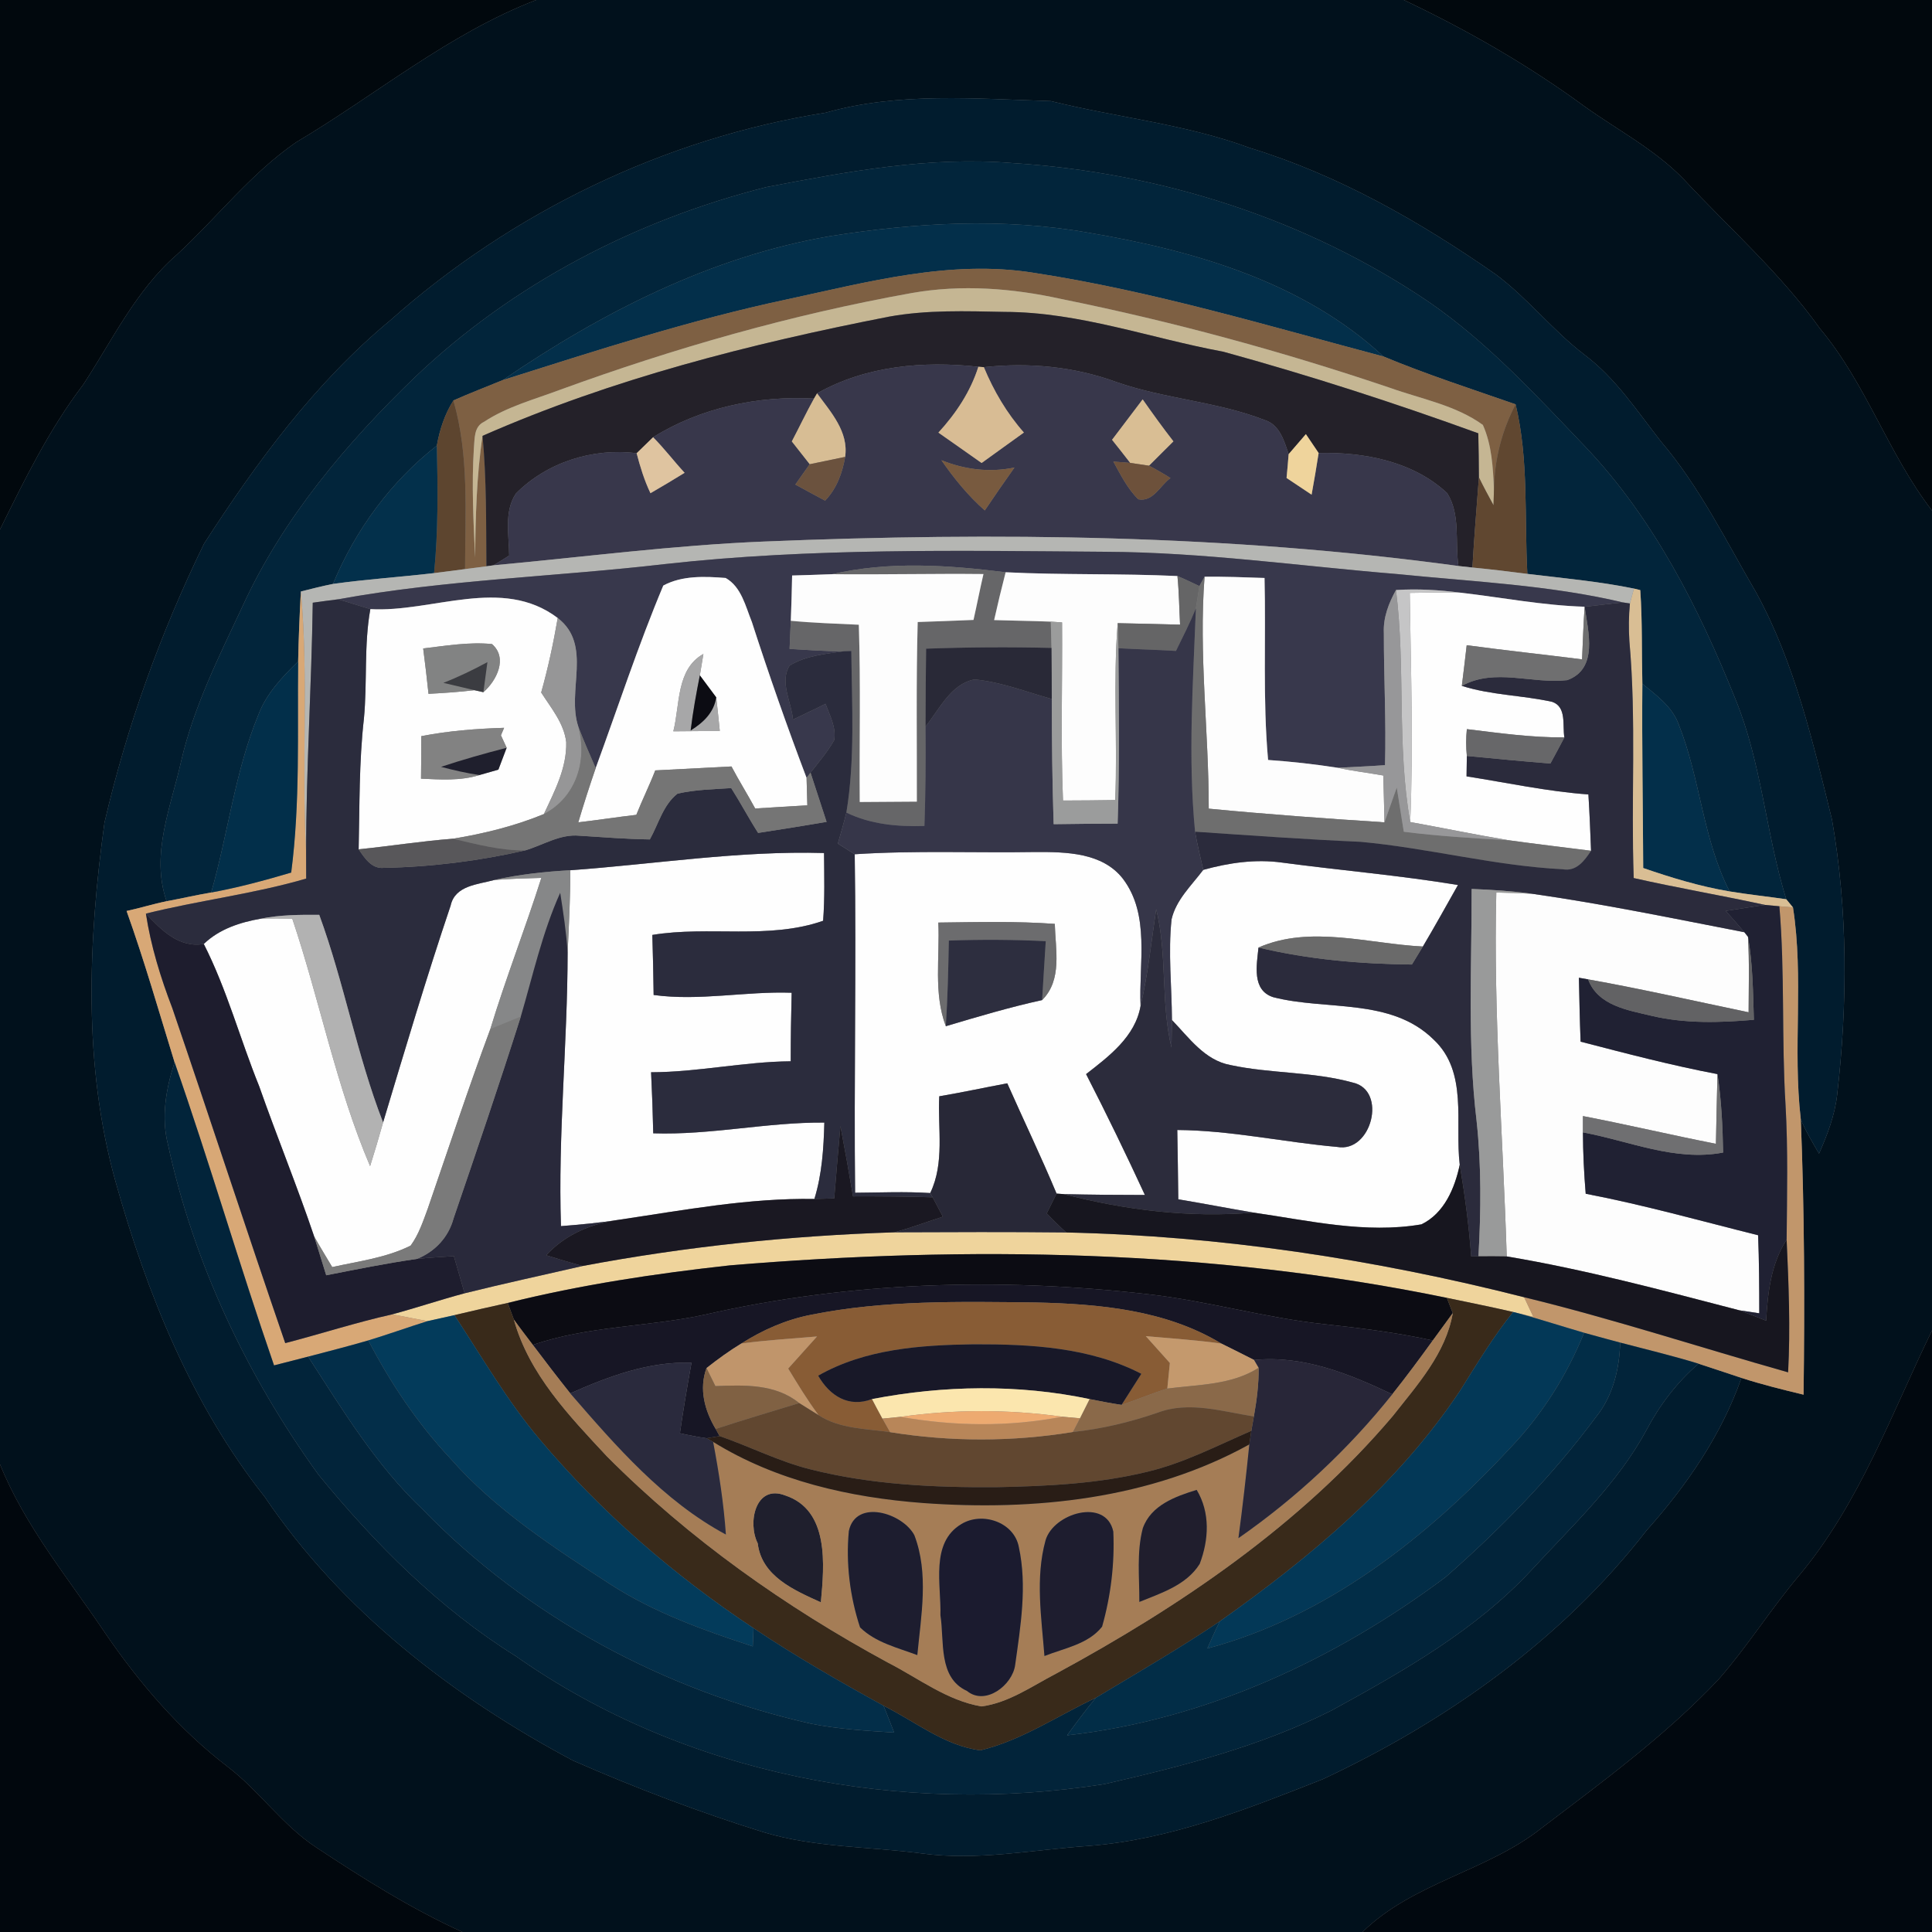 <?xml version="1.0" encoding="UTF-8" ?>
<!DOCTYPE svg PUBLIC "-//W3C//DTD SVG 1.1//EN" "http://www.w3.org/Graphics/SVG/1.1/DTD/svg11.dtd">
<svg width="250pt" height="250pt" viewBox="0 0 250 250" version="1.1" xmlns="http://www.w3.org/2000/svg">
<rect x="0" y="0" width="250" height="250" fill="#808080" stroke="none"/>
<g id="#01080dff">
<path fill="#01080d" opacity="1.00" d=" M 0.00 0.00 L 69.38 0.00 C 58.04 4.37 48.68 12.26 38.33 18.40 C 32.48 22.42 28.10 28.14 22.91 32.93 C 17.58 37.56 14.56 43.99 10.76 49.78 C 6.38 55.54 3.18 62.05 0.00 68.52 L 0.00 0.00 Z" />
<path fill="#01080d" opacity="1.00" d=" M 181.65 0.00 L 250.00 0.00 L 250.00 66.07 C 244.34 58.73 241.49 49.65 235.51 42.53 C 230.41 35.37 223.79 29.55 217.83 23.15 C 214.14 19.35 209.39 16.87 205.11 13.82 C 197.79 8.44 189.86 3.89 181.65 0.00 Z" />
</g>
<g id="#01111cff">
<path fill="#01111c" opacity="1.00" d=" M 69.38 0.00 L 181.65 0.00 C 189.86 3.89 197.79 8.44 205.11 13.82 C 209.39 16.87 214.14 19.35 217.83 23.15 C 223.79 29.55 230.41 35.37 235.51 42.53 C 241.49 49.65 244.34 58.73 250.00 66.07 L 250.00 172.16 C 244.76 182.95 240.61 194.53 232.83 203.84 C 229.14 208.20 226.11 213.07 222.34 217.36 C 215.50 224.59 207.44 230.50 199.55 236.50 C 192.46 242.15 182.89 243.56 176.31 250.00 L 59.83 250.00 C 53.18 246.97 46.99 243.07 40.91 239.05 C 36.53 236.17 33.55 231.72 29.39 228.56 C 23.19 223.80 18.05 217.81 13.65 211.38 C 8.86 204.24 3.25 197.53 0.00 189.48 L 0.00 68.52 C 3.18 62.05 6.38 55.54 10.76 49.78 C 14.56 43.99 17.58 37.56 22.91 32.93 C 28.10 28.14 32.48 22.42 38.33 18.40 C 48.68 12.26 58.04 4.37 69.38 0.00 M 106.85 14.58 C 86.03 17.87 66.24 27.45 50.50 41.45 C 40.78 49.51 33.20 59.81 26.40 70.36 C 20.79 81.85 16.41 93.99 13.52 106.45 C 11.40 121.85 10.73 137.81 14.96 152.93 C 19.03 167.44 24.83 181.79 34.25 193.69 C 44.20 208.41 58.59 219.55 74.15 227.82 C 82.21 231.35 90.44 234.49 98.85 237.10 C 105.46 239.09 112.44 238.93 119.24 239.83 C 126.46 240.82 133.68 239.35 140.89 238.86 C 151.46 238.04 161.40 234.08 171.16 230.23 C 187.23 222.71 202.14 212.14 213.07 198.03 C 218.26 192.22 222.75 185.70 225.34 178.30 C 227.98 179.15 230.68 179.82 233.38 180.47 C 233.53 168.59 233.50 156.69 233.02 144.83 C 233.66 146.38 234.54 147.82 235.38 149.28 C 236.46 146.84 237.43 144.31 237.73 141.64 C 239.09 129.83 239.11 117.79 237.06 106.06 C 234.60 96.06 232.25 85.85 227.28 76.73 C 223.38 70.06 219.96 63.02 214.91 57.11 C 211.84 53.19 209.08 48.95 205.05 45.92 C 200.91 42.76 197.70 38.59 193.53 35.49 C 183.73 28.67 173.22 22.66 161.76 19.15 C 153.44 16.06 144.55 15.21 135.98 13.08 C 126.29 12.79 116.31 11.89 106.85 14.58 Z" />
</g>
<g id="#011c2eff">
<path fill="#011c2e" opacity="1.00" d=" M 106.85 14.58 C 116.31 11.89 126.29 12.79 135.98 13.08 C 144.55 15.21 153.44 16.06 161.76 19.15 C 173.22 22.66 183.73 28.67 193.53 35.49 C 197.70 38.59 200.91 42.76 205.05 45.92 C 209.08 48.95 211.84 53.19 214.91 57.11 C 219.96 63.02 223.38 70.06 227.28 76.73 C 232.25 85.85 234.60 96.06 237.06 106.06 C 239.11 117.79 239.09 129.83 237.73 141.64 C 237.43 144.31 236.46 146.84 235.38 149.28 C 234.54 147.82 233.66 146.38 233.02 144.83 C 231.96 135.72 233.43 126.48 232.01 117.42 C 231.79 117.15 231.35 116.63 231.14 116.36 C 228.49 107.83 227.97 98.74 224.55 90.43 C 219.83 78.68 213.97 67.09 205.16 57.83 C 198.81 51.18 192.52 44.33 184.92 39.09 C 169.03 28.32 150.11 22.30 130.99 21.10 C 120.29 20.21 109.64 22.20 99.17 24.21 C 82.32 28.47 66.38 36.72 53.75 48.75 C 44.81 57.36 36.61 67.06 31.40 78.42 C 28.36 84.91 25.10 91.38 23.46 98.41 C 22.15 104.36 19.44 110.52 21.56 116.62 C 19.82 116.97 18.12 117.51 16.38 117.88 C 18.69 124.33 20.57 130.92 22.59 137.46 C 21.48 140.89 20.83 144.56 21.74 148.12 C 25.08 163.52 31.99 178.07 41.20 190.81 C 48.53 199.78 56.86 208.14 66.74 214.30 C 88.61 229.69 116.71 234.99 142.92 230.86 C 152.96 228.56 163.09 225.99 172.33 221.32 C 181.56 216.26 190.93 210.97 198.17 203.17 C 203.45 197.42 209.30 192.00 213.05 185.05 C 214.77 181.80 217.00 178.86 219.79 176.46 C 221.64 177.05 223.48 177.69 225.34 178.30 C 222.75 185.70 218.26 192.22 213.07 198.03 C 202.14 212.14 187.23 222.71 171.16 230.23 C 161.40 234.08 151.46 238.04 140.89 238.86 C 133.68 239.35 126.46 240.82 119.24 239.83 C 112.44 238.93 105.46 239.09 98.85 237.10 C 90.44 234.49 82.21 231.35 74.15 227.82 C 58.59 219.55 44.20 208.41 34.25 193.69 C 24.83 181.79 19.03 167.44 14.96 152.93 C 10.73 137.81 11.40 121.85 13.52 106.45 C 16.41 93.99 20.79 81.85 26.40 70.36 C 33.20 59.81 40.78 49.51 50.50 41.45 C 66.24 27.45 86.03 17.87 106.85 14.58 Z" />
</g>
<g id="#02253bff">
<path fill="#02253b" opacity="1.00" d=" M 99.17 24.21 C 109.64 22.20 120.29 20.21 130.99 21.10 C 150.11 22.30 169.03 28.32 184.92 39.09 C 192.52 44.33 198.81 51.18 205.16 57.83 C 213.97 67.09 219.83 78.68 224.55 90.43 C 227.97 98.74 228.49 107.83 231.14 116.36 C 228.69 116.01 226.24 115.75 223.81 115.35 C 220.34 108.58 220.03 100.79 217.24 93.79 C 216.42 91.46 214.35 89.98 212.52 88.48 C 212.42 84.44 212.53 80.39 212.25 76.36 L 211.43 76.16 C 206.88 75.23 202.25 74.82 197.64 74.26 C 197.24 66.94 197.84 59.51 196.12 52.32 C 190.40 50.33 184.62 48.46 179.02 46.13 C 168.65 36.49 154.49 32.42 140.84 30.11 C 129.79 28.15 118.44 28.81 107.40 30.56 C 92.01 33.20 77.85 40.44 65.07 49.18 C 62.93 50.06 60.78 50.88 58.67 51.82 C 57.55 53.59 56.89 55.60 56.53 57.66 C 50.56 62.33 45.99 68.57 43.09 75.56 C 41.69 75.84 40.31 76.19 38.93 76.54 C 38.77 79.55 38.64 82.57 38.58 85.59 C 36.52 87.60 34.48 89.74 33.44 92.48 C 30.40 99.85 29.51 107.86 27.33 115.49 C 25.40 115.82 23.49 116.26 21.56 116.62 C 19.44 110.52 22.15 104.36 23.46 98.41 C 25.10 91.38 28.36 84.91 31.40 78.42 C 36.61 67.06 44.81 57.36 53.75 48.75 C 66.38 36.72 82.32 28.47 99.17 24.21 Z" />
</g>
<g id="#032f4aff">
<path fill="#032f4a" opacity="1.00" d=" M 107.40 30.56 C 118.44 28.81 129.79 28.15 140.84 30.11 C 154.49 32.42 168.65 36.49 179.02 46.13 C 164.03 42.16 149.12 37.65 133.76 35.30 C 122.98 33.57 112.26 36.50 101.79 38.75 C 89.33 41.40 77.20 45.35 65.07 49.18 C 77.85 40.44 92.01 33.20 107.40 30.56 Z" />
<path fill="#032f4a" opacity="1.00" d=" M 212.52 88.48 C 214.35 89.98 216.42 91.46 217.24 93.79 C 220.03 100.79 220.34 108.58 223.81 115.35 C 219.99 114.71 216.28 113.58 212.63 112.32 C 212.60 104.37 212.45 96.43 212.52 88.48 Z" />
</g>
<g id="#7e6043ff">
<path fill="#7e6043" opacity="1.00" d=" M 101.79 38.75 C 112.26 36.50 122.98 33.57 133.76 35.30 C 149.12 37.65 164.03 42.16 179.02 46.13 C 184.62 48.46 190.40 50.33 196.12 52.32 C 194.33 55.72 193.37 59.50 193.32 63.35 C 193.19 60.53 193.05 57.59 191.88 54.98 C 188.34 52.42 183.90 51.63 179.85 50.18 C 165.95 45.48 151.77 41.61 137.38 38.70 C 131.02 37.29 124.41 36.78 117.97 37.92 C 102.44 40.70 87.22 45.06 72.41 50.46 C 69.11 51.70 65.61 52.62 62.64 54.58 C 61.30 55.21 61.44 56.76 61.32 58.00 C 61.02 62.70 61.26 67.41 61.48 72.11 C 61.54 66.86 61.66 61.60 62.44 56.40 C 62.96 62.01 62.90 67.65 62.94 73.28 C 62.25 73.37 60.87 73.55 60.18 73.64 C 60.19 66.35 60.72 58.91 58.67 51.82 C 60.78 50.88 62.93 50.06 65.07 49.18 C 77.20 45.35 89.33 41.40 101.79 38.75 Z" />
</g>
<g id="#c5b693ff">
<path fill="#c5b693" opacity="1.00" d=" M 117.97 37.92 C 124.41 36.78 131.02 37.29 137.38 38.70 C 151.77 41.61 165.95 45.48 179.85 50.18 C 183.90 51.63 188.34 52.42 191.88 54.98 C 193.05 57.59 193.19 60.53 193.32 63.35 C 193.31 63.86 193.28 64.87 193.26 65.38 C 192.61 64.19 191.96 62.99 191.37 61.77 C 191.37 59.87 191.33 57.97 191.29 56.07 C 180.43 52.13 169.43 48.57 158.29 45.51 C 148.87 43.77 139.68 40.38 130.01 40.36 C 125.01 40.26 119.96 40.08 115.01 40.98 C 97.08 44.49 79.22 49.02 62.44 56.40 C 61.66 61.60 61.54 66.86 61.48 72.11 C 61.26 67.41 61.02 62.70 61.32 58.00 C 61.44 56.76 61.30 55.21 62.64 54.58 C 65.61 52.62 69.11 51.70 72.41 50.46 C 87.22 45.06 102.44 40.70 117.97 37.92 Z" />
</g>
<g id="#242129ff">
<path fill="#242129" opacity="1.00" d=" M 62.44 56.40 C 79.22 49.02 97.08 44.49 115.01 40.98 C 119.96 40.08 125.01 40.26 130.01 40.36 C 139.68 40.38 148.87 43.77 158.29 45.51 C 169.43 48.57 180.43 52.13 191.29 56.07 C 191.33 57.97 191.37 59.87 191.37 61.77 C 191.08 65.66 190.75 69.55 190.53 73.44 C 190.08 73.39 189.17 73.29 188.72 73.24 C 188.26 70.11 189.02 66.58 187.26 63.81 C 182.85 59.69 176.50 58.48 170.63 58.62 C 170.08 57.81 169.53 57.00 168.98 56.18 C 168.24 57.05 167.50 57.91 166.75 58.77 C 166.17 57.05 165.59 54.96 163.64 54.35 C 157.46 51.95 150.70 51.62 144.45 49.43 C 138.96 47.42 133.10 46.89 127.31 47.51 C 127.13 47.50 126.78 47.48 126.60 47.46 C 119.50 46.68 112.04 47.33 105.73 50.90 L 105.33 51.58 C 98.14 51.17 90.64 52.75 84.51 56.58 C 83.97 57.10 82.91 58.13 82.38 58.65 C 76.73 57.93 70.78 59.81 66.76 63.86 C 65.20 66.20 65.87 69.23 65.89 71.89 C 65.22 72.32 64.54 72.74 63.86 73.15 L 62.94 73.28 C 62.90 67.65 62.96 62.01 62.44 56.40 Z" />
</g>
<g id="#38374bff">
<path fill="#38374b" opacity="1.00" d=" M 105.73 50.90 C 112.04 47.33 119.50 46.68 126.60 47.46 C 125.58 50.69 123.69 53.51 121.43 55.98 C 123.30 57.28 125.15 58.60 127.02 59.91 C 128.84 58.61 130.66 57.27 132.49 55.97 C 130.28 53.47 128.59 50.59 127.31 47.51 C 133.10 46.89 138.96 47.42 144.45 49.43 C 150.70 51.62 157.46 51.95 163.64 54.35 C 165.59 54.96 166.17 57.05 166.75 58.77 C 166.67 59.80 166.58 60.82 166.48 61.85 C 167.56 62.57 168.64 63.30 169.72 64.01 C 170.05 62.22 170.35 60.42 170.63 58.62 C 176.50 58.48 182.85 59.69 187.26 63.81 C 189.02 66.58 188.26 70.11 188.72 73.24 C 159.00 69.18 128.91 68.85 98.98 70.07 C 87.23 70.54 75.56 72.08 63.86 73.15 C 64.54 72.74 65.22 72.32 65.89 71.89 C 65.87 69.23 65.20 66.20 66.76 63.86 C 70.78 59.81 76.73 57.93 82.38 58.65 C 82.84 60.41 83.38 62.17 84.17 63.82 C 85.66 62.96 87.13 62.08 88.59 61.18 C 87.19 59.67 85.96 58.03 84.51 56.58 C 90.64 52.75 98.14 51.17 105.33 51.58 C 104.32 53.40 103.43 55.28 102.46 57.12 C 103.23 58.11 104.00 59.09 104.78 60.07 C 104.15 60.95 103.53 61.82 102.92 62.70 C 104.20 63.40 105.48 64.10 106.77 64.78 C 108.26 63.24 109.01 61.19 109.36 59.12 C 109.84 55.87 107.50 53.32 105.73 50.90 M 143.90 56.91 C 144.69 57.90 145.48 58.90 146.25 59.90 C 145.71 59.86 144.61 59.77 144.07 59.73 C 145.01 61.43 145.89 63.23 147.30 64.61 C 149.23 64.98 150.12 62.81 151.46 61.86 C 150.55 61.29 149.62 60.75 148.68 60.26 C 149.73 59.21 150.78 58.16 151.84 57.11 C 150.46 55.34 149.15 53.52 147.86 51.68 C 146.55 53.42 145.23 55.17 143.90 56.91 M 121.82 59.55 C 123.45 61.91 125.28 64.15 127.43 66.05 C 128.69 64.18 129.97 62.33 131.27 60.50 C 128.07 61.17 124.83 60.77 121.82 59.55 Z" />
</g>
<g id="#d8bc94ff">
<path fill="#d8bc94" opacity="1.00" d=" M 126.60 47.46 C 126.78 47.48 127.13 47.50 127.31 47.51 C 128.59 50.59 130.28 53.47 132.49 55.97 C 130.66 57.27 128.84 58.61 127.02 59.91 C 125.15 58.60 123.30 57.28 121.43 55.98 C 123.69 53.51 125.58 50.69 126.60 47.46 Z" />
</g>
<g id="#d7bd94ff">
<path fill="#d7bd94" opacity="1.00" d=" M 105.73 50.90 C 107.50 53.32 109.84 55.87 109.36 59.12 C 107.83 59.44 106.30 59.76 104.78 60.07 C 104.00 59.09 103.23 58.11 102.46 57.12 C 103.43 55.28 104.32 53.40 105.33 51.58 L 105.73 50.90 Z" />
</g>
<g id="#5d452fff">
<path fill="#5d452f" opacity="1.00" d=" M 56.53 57.66 C 56.89 55.60 57.55 53.59 58.67 51.82 C 60.72 58.91 60.19 66.35 60.18 73.64 C 58.84 73.81 57.50 74.00 56.17 74.16 C 56.72 68.68 56.65 63.16 56.53 57.66 Z" />
</g>
<g id="#d9be94ff">
<path fill="#d9be94" opacity="1.00" d=" M 143.90 56.91 C 145.23 55.17 146.55 53.42 147.86 51.68 C 149.15 53.52 150.46 55.34 151.84 57.11 C 150.78 58.16 149.73 59.21 148.68 60.26 C 148.07 60.17 146.86 59.99 146.25 59.90 C 145.48 58.90 144.69 57.90 143.90 56.91 Z" />
<path fill="#d9be94" opacity="1.00" d=" M 211.43 76.16 L 212.25 76.36 C 212.53 80.39 212.42 84.44 212.52 88.48 C 212.45 96.43 212.60 104.37 212.63 112.32 C 216.28 113.58 219.99 114.71 223.81 115.35 C 226.24 115.75 228.69 116.01 231.14 116.36 C 231.35 116.63 231.79 117.15 232.01 117.42 C 231.57 117.38 230.69 117.31 230.25 117.27 C 229.79 117.23 228.86 117.14 228.40 117.10 C 222.75 115.86 217.04 114.90 211.40 113.62 C 211.04 103.40 211.76 93.16 210.84 82.96 C 210.74 81.34 210.75 79.71 210.91 78.09 C 211.04 77.61 211.30 76.64 211.43 76.16 Z" />
</g>
<g id="#604730ff">
<path fill="#604730" opacity="1.00" d=" M 196.12 52.32 C 197.84 59.51 197.24 66.94 197.64 74.26 C 195.28 73.95 192.91 73.67 190.53 73.44 C 190.75 69.55 191.08 65.66 191.37 61.77 C 191.96 62.99 192.61 64.19 193.26 65.38 C 193.28 64.87 193.31 63.86 193.32 63.35 C 193.37 59.50 194.33 55.72 196.12 52.32 Z" />
</g>
<g id="#efd49cff">
<path fill="#efd49c" opacity="1.00" d=" M 166.75 58.77 C 167.50 57.91 168.24 57.05 168.98 56.18 C 169.53 57.00 170.08 57.81 170.63 58.62 C 170.35 60.42 170.05 62.22 169.72 64.01 C 168.64 63.30 167.56 62.57 166.48 61.85 C 166.58 60.82 166.67 59.80 166.75 58.77 Z" />
<path fill="#efd49c" opacity="1.00" d=" M 75.38 163.82 C 88.69 161.31 102.21 159.89 115.74 159.46 C 123.15 159.43 130.56 159.40 137.97 159.48 C 157.96 159.92 177.85 162.94 197.22 167.86 C 197.62 168.70 198.02 169.55 198.42 170.40 C 197.98 170.30 197.09 170.09 196.64 169.98 L 195.80 169.77 C 192.95 169.11 190.08 168.54 187.22 167.94 C 156.76 161.67 125.34 161.16 94.43 163.74 C 84.77 164.80 75.14 166.25 65.70 168.60 C 63.39 169.10 61.09 169.64 58.80 170.18 C 57.64 170.43 56.49 170.69 55.34 170.95 C 53.80 170.68 52.28 170.35 50.74 170.08 C 53.89 169.23 56.98 168.19 60.12 167.35 C 65.19 166.09 70.29 164.99 75.38 163.82 Z" />
</g>
<g id="#dfc4a0ff">
<path fill="#dfc4a0" opacity="1.00" d=" M 84.51 56.58 C 85.96 58.03 87.19 59.67 88.59 61.18 C 87.13 62.08 85.66 62.96 84.17 63.82 C 83.38 62.17 82.84 60.41 82.38 58.65 C 82.91 58.13 83.97 57.10 84.51 56.58 Z" />
</g>
<g id="#03304bff">
<path fill="#03304b" opacity="1.00" d=" M 43.09 75.56 C 45.99 68.57 50.56 62.33 56.53 57.66 C 56.65 63.16 56.72 68.68 56.17 74.16 C 51.81 74.67 47.44 74.95 43.09 75.56 Z" />
</g>
<g id="#6b523eff">
<path fill="#6b523e" opacity="1.00" d=" M 104.78 60.07 C 106.30 59.76 107.83 59.44 109.36 59.12 C 109.01 61.19 108.26 63.24 106.77 64.78 C 105.48 64.10 104.20 63.40 102.92 62.70 C 103.53 61.82 104.15 60.95 104.78 60.07 Z" />
</g>
<g id="#785a3fff">
<path fill="#785a3f" opacity="1.00" d=" M 121.82 59.55 C 124.83 60.77 128.07 61.17 131.27 60.50 C 129.97 62.33 128.69 64.18 127.43 66.05 C 125.28 64.15 123.45 61.91 121.82 59.55 Z" />
</g>
<g id="#6d513bff">
<path fill="#6d513b" opacity="1.00" d=" M 144.07 59.73 C 144.61 59.77 145.71 59.86 146.25 59.90 C 146.86 59.99 148.07 60.17 148.68 60.26 C 149.62 60.75 150.55 61.29 151.46 61.86 C 150.12 62.81 149.23 64.98 147.30 64.61 C 145.89 63.23 145.01 61.43 144.07 59.73 Z" />
</g>
<g id="#b5b6b3ff">
<path fill="#b5b6b3" opacity="1.00" d=" M 63.86 73.15 C 75.56 72.08 87.23 70.54 98.98 70.07 C 128.91 68.85 159.00 69.18 188.72 73.24 C 189.17 73.29 190.08 73.39 190.53 73.44 C 192.91 73.67 195.28 73.95 197.64 74.26 C 202.25 74.82 206.88 75.23 211.43 76.16 C 211.30 76.64 211.04 77.61 210.91 78.09 L 210.05 77.96 C 200.45 75.69 190.55 75.27 180.77 74.28 C 168.21 73.25 155.69 71.46 143.06 71.40 C 124.05 71.26 104.98 70.88 86.05 72.99 C 71.96 74.63 57.73 75.00 43.76 77.55 C 42.66 77.69 41.56 77.83 40.47 77.99 C 40.32 88.75 39.61 99.50 39.61 110.27 C 38.99 99.03 39.96 87.76 38.93 76.54 C 40.31 76.19 41.69 75.84 43.09 75.56 C 47.44 74.95 51.81 74.67 56.17 74.16 C 57.50 74.00 58.84 73.81 60.18 73.64 C 60.87 73.55 62.25 73.37 62.94 73.28 L 63.86 73.15 Z" />
</g>
<g id="#38384cff">
<path fill="#38384c" opacity="1.00" d=" M 86.05 72.99 C 104.98 70.88 124.05 71.26 143.06 71.40 C 155.69 71.46 168.21 73.25 180.77 74.28 C 190.55 75.27 200.45 75.69 210.05 77.96 C 208.38 78.10 206.72 78.35 205.05 78.51 C 199.68 78.35 194.39 77.32 189.06 76.70 C 186.27 76.34 183.45 76.17 180.64 76.35 C 179.69 78.06 178.97 79.93 179.07 81.92 C 179.06 87.62 179.38 93.31 179.22 99.01 C 177.18 99.16 175.14 99.24 173.10 99.35 C 170.11 98.88 167.11 98.55 164.09 98.34 C 163.39 90.51 163.82 82.64 163.63 74.79 C 161.04 74.70 158.46 74.60 155.87 74.63 C 155.70 74.93 155.37 75.54 155.20 75.84 C 154.26 75.39 153.32 74.94 152.36 74.54 C 144.96 74.19 137.53 74.42 130.13 74.05 C 122.67 73.12 115.07 72.59 107.67 74.30 C 105.94 74.37 104.22 74.42 102.50 74.47 C 102.46 76.43 102.41 78.38 102.33 80.33 C 102.28 81.55 102.22 82.76 102.17 83.97 C 104.51 84.09 106.85 84.30 109.20 84.27 C 106.81 84.62 104.27 84.83 102.17 86.13 C 100.85 88.24 102.41 90.84 102.61 93.11 C 104.01 92.42 105.44 91.79 106.82 91.07 C 107.37 92.56 108.22 94.12 107.95 95.76 C 107.10 97.29 105.94 98.61 104.88 99.98 L 104.37 100.66 C 101.84 93.99 99.48 87.26 97.29 80.48 C 96.47 78.46 95.94 75.95 93.90 74.79 C 91.22 74.58 88.27 74.45 85.83 75.77 C 82.58 83.51 79.97 91.51 77.08 99.40 C 76.32 97.63 75.53 95.88 74.85 94.08 C 73.26 89.40 76.73 83.49 72.17 79.97 C 64.96 74.51 55.95 79.28 47.92 78.82 C 46.52 78.41 45.15 77.95 43.76 77.55 C 57.73 75.00 71.96 74.63 86.05 72.99 Z" />
</g>
<g id="#666668ff">
<path fill="#666668" opacity="1.00" d=" M 107.67 74.30 C 115.07 72.59 122.67 73.12 130.13 74.05 C 129.60 76.11 129.10 78.17 128.64 80.24 C 131.08 80.32 133.52 80.34 135.97 80.44 C 136.00 81.57 136.03 82.71 136.06 83.84 C 130.65 83.71 125.24 83.74 119.84 83.94 C 119.80 87.30 119.76 90.65 119.76 94.01 C 119.80 98.30 119.77 102.59 119.62 106.88 C 116.17 106.99 112.67 106.68 109.52 105.15 C 110.66 98.24 110.23 91.21 110.16 84.24 L 109.20 84.27 C 106.85 84.30 104.51 84.09 102.17 83.97 C 102.22 82.76 102.28 81.55 102.33 80.33 C 105.26 80.61 108.20 80.70 111.13 80.84 C 111.38 88.49 111.19 96.13 111.25 103.78 C 113.71 103.76 116.17 103.74 118.64 103.73 C 118.66 95.98 118.54 88.23 118.75 80.49 C 121.16 80.40 123.56 80.33 125.97 80.22 C 126.42 78.24 126.80 76.25 127.26 74.28 C 120.73 74.21 114.20 74.37 107.67 74.30 Z" />
</g>
<g id="#fdfdfdff">
<path fill="#fdfdfd" opacity="1.00" d=" M 102.50 74.47 C 104.22 74.42 105.94 74.37 107.67 74.30 C 114.20 74.37 120.73 74.21 127.26 74.28 C 126.80 76.25 126.42 78.24 125.97 80.22 C 123.56 80.33 121.16 80.40 118.75 80.49 C 118.54 88.23 118.66 95.98 118.64 103.73 C 116.17 103.74 113.71 103.76 111.25 103.78 C 111.19 96.13 111.38 88.49 111.13 80.84 C 108.20 80.70 105.26 80.61 102.33 80.33 C 102.41 78.38 102.46 76.43 102.50 74.47 Z" />
<path fill="#fdfdfd" opacity="1.00" d=" M 130.13 74.05 C 137.53 74.42 144.96 74.19 152.36 74.54 C 152.57 76.63 152.59 78.73 152.70 80.83 C 150.01 80.76 147.32 80.69 144.63 80.64 C 144.02 88.26 144.62 95.90 144.31 103.53 C 142.05 103.57 139.80 103.58 137.55 103.59 C 137.24 95.91 137.49 88.22 137.43 80.54 C 137.06 80.52 136.33 80.46 135.97 80.44 C 133.52 80.34 131.08 80.32 128.64 80.24 C 129.10 78.17 129.60 76.11 130.13 74.05 Z" />
<path fill="#fdfdfd" opacity="1.00" d=" M 155.87 74.63 C 158.46 74.60 161.04 74.70 163.63 74.79 C 163.82 82.64 163.39 90.51 164.09 98.34 C 167.11 98.55 170.11 98.88 173.10 99.35 C 175.05 99.77 177.03 100.00 179.00 100.35 C 179.05 102.37 179.11 104.39 179.15 106.41 C 171.56 105.92 163.97 105.37 156.41 104.64 C 156.42 94.63 155.10 84.64 155.87 74.63 Z" />
<path fill="#fdfdfd" opacity="1.00" d=" M 193.62 115.49 C 195.16 115.52 196.70 115.57 198.24 115.65 C 207.46 116.96 216.58 118.86 225.72 120.63 L 226.19 121.22 C 226.38 124.47 226.28 127.73 226.27 130.99 C 219.35 129.55 212.46 127.97 205.50 126.73 C 205.20 126.68 204.61 126.57 204.31 126.52 C 204.37 129.27 204.42 132.03 204.53 134.79 C 210.40 136.31 216.28 137.86 222.24 138.99 C 222.17 141.99 222.09 145.00 222.04 148.01 C 216.29 146.88 210.59 145.53 204.83 144.42 C 204.83 144.94 204.83 146.00 204.83 146.53 C 204.84 149.18 204.97 151.83 205.19 154.47 C 212.71 155.91 220.08 157.99 227.50 159.84 C 227.63 163.21 227.65 166.57 227.65 169.94 C 227.00 169.84 225.71 169.65 225.06 169.55 C 215.10 166.96 205.13 164.28 194.97 162.58 C 194.48 146.88 193.23 131.20 193.62 115.49 Z" />
</g>
<g id="#656566ff">
<path fill="#656566" opacity="1.00" d=" M 152.36 74.54 C 153.32 74.94 154.26 75.39 155.20 75.84 C 155.09 76.56 154.86 78.00 154.75 78.72 C 153.98 80.60 153.06 82.41 152.17 84.23 C 149.69 84.08 147.21 84.02 144.72 83.88 C 144.70 83.07 144.65 81.45 144.63 80.64 C 147.32 80.69 150.01 80.76 152.70 80.83 C 152.59 78.73 152.57 76.63 152.36 74.54 Z" />
</g>
<g id="#fefefeff">
<path fill="#fefefe" opacity="1.00" d=" M 85.83 75.77 C 88.27 74.45 91.22 74.58 93.90 74.79 C 95.94 75.95 96.47 78.46 97.29 80.48 C 99.48 87.26 101.84 93.99 104.37 100.66 C 104.40 101.84 104.44 103.02 104.47 104.21 C 102.22 104.33 99.97 104.49 97.72 104.62 C 96.73 102.79 95.62 101.02 94.65 99.18 C 91.36 99.35 88.08 99.52 84.79 99.69 C 84.04 101.63 83.11 103.50 82.34 105.44 C 79.83 105.73 77.34 106.12 74.83 106.41 C 75.53 104.05 76.28 101.72 77.08 99.40 C 79.97 91.51 82.58 83.51 85.83 75.77 M 87.13 94.63 C 89.13 94.61 91.13 94.60 93.14 94.58 C 93.01 93.13 92.83 91.69 92.68 90.24 C 92.15 89.53 91.09 88.10 90.56 87.39 C 90.67 86.69 90.91 85.31 91.02 84.62 C 87.49 86.59 88.00 91.20 87.13 94.63 Z" />
<path fill="#fefefe" opacity="1.00" d=" M 47.92 78.82 C 55.95 79.28 64.96 74.51 72.17 79.97 C 71.61 83.22 70.92 86.44 70.03 89.61 C 71.31 91.62 72.98 93.58 73.27 96.03 C 73.36 99.37 71.75 102.40 70.38 105.34 C 66.61 106.89 62.64 107.87 58.62 108.53 C 54.54 108.84 50.49 109.49 46.41 109.90 C 46.54 104.27 46.45 98.61 47.09 93.00 C 47.54 88.28 47.08 83.50 47.92 78.82 M 54.76 83.91 C 55.01 85.86 55.25 87.82 55.45 89.78 C 57.44 89.68 59.42 89.54 61.39 89.31 L 62.55 89.57 C 64.25 88.09 65.75 85.15 63.66 83.34 C 60.68 83.05 57.71 83.56 54.76 83.91 M 54.51 95.26 C 54.51 97.09 54.51 98.92 54.48 100.76 C 57.01 100.87 59.59 101.06 62.04 100.29 C 62.66 100.11 63.88 99.77 64.49 99.59 C 64.76 98.89 65.29 97.47 65.56 96.76 C 65.37 96.36 65.01 95.56 64.82 95.15 L 65.23 94.18 C 61.63 94.29 58.04 94.57 54.51 95.26 Z" />
<path fill="#fefefe" opacity="1.00" d=" M 182.42 76.72 C 184.63 76.69 186.85 76.63 189.06 76.70 C 194.39 77.32 199.68 78.35 205.05 78.51 C 204.89 80.77 204.82 83.04 204.72 85.32 C 199.74 84.69 194.76 84.16 189.79 83.49 C 189.58 85.24 189.39 87.00 189.16 88.75 C 192.96 89.96 196.99 89.96 200.86 90.82 C 202.76 91.48 202.16 93.89 202.43 95.42 C 198.19 95.45 194.00 94.86 189.81 94.35 C 189.69 95.50 189.69 96.66 189.81 97.82 C 189.80 98.48 189.78 99.80 189.77 100.46 C 195.02 101.28 200.23 102.42 205.54 102.80 C 205.69 105.23 205.79 107.66 205.88 110.09 C 202.33 109.64 198.77 109.22 195.23 108.73 C 190.97 108.02 186.73 107.14 182.48 106.37 C 182.90 96.49 182.56 86.61 182.42 76.72 Z" />
<path fill="#fefefe" opacity="1.00" d=" M 110.60 110.54 C 118.41 110.03 126.24 110.38 134.05 110.25 C 137.97 110.24 142.64 110.31 145.29 113.69 C 148.87 118.39 147.34 124.70 147.59 130.17 C 146.90 134.14 143.52 136.67 140.54 138.99 C 143.19 144.15 145.72 149.37 148.15 154.63 C 144.65 154.63 141.15 154.60 137.65 154.52 L 136.72 154.45 C 134.71 149.64 132.45 144.94 130.34 140.18 C 127.40 140.73 124.49 141.36 121.54 141.86 C 121.33 146.03 122.26 150.47 120.37 154.38 C 117.14 154.17 113.89 154.32 110.65 154.34 C 110.49 139.74 110.82 125.14 110.60 110.54 M 121.42 119.38 C 121.63 123.84 120.77 128.51 122.39 132.79 C 126.52 131.56 130.65 130.33 134.85 129.41 C 137.49 126.77 136.57 122.88 136.49 119.55 C 131.48 119.19 126.45 119.32 121.42 119.38 Z" />
<path fill="#fefefe" opacity="1.00" d=" M 73.80 112.61 C 84.74 111.82 95.63 110.06 106.63 110.38 C 106.65 113.30 106.74 116.23 106.51 119.15 C 99.46 121.62 91.72 119.77 84.41 120.98 C 84.49 123.57 84.55 126.16 84.58 128.75 C 90.52 129.56 96.48 128.25 102.44 128.46 C 102.36 131.42 102.32 134.37 102.32 137.33 C 96.26 137.38 90.31 138.74 84.25 138.75 C 84.38 141.38 84.47 144.02 84.53 146.65 C 91.96 146.90 99.25 145.20 106.67 145.26 C 106.58 148.59 106.37 151.94 105.38 155.15 C 96.88 155.00 88.51 156.59 80.14 157.83 C 77.64 158.23 75.12 158.46 72.59 158.66 C 72.19 146.83 73.44 135.06 73.45 123.24 C 73.62 119.70 73.80 116.16 73.80 112.61 Z" />
<path fill="#fefefe" opacity="1.00" d=" M 155.70 112.56 C 159.02 111.64 162.47 111.14 165.91 111.62 C 173.48 112.63 181.11 113.27 188.66 114.52 C 187.16 117.18 185.68 119.85 184.12 122.48 C 177.11 122.13 169.55 119.67 162.85 122.61 C 162.62 124.86 161.95 128.15 164.77 129.04 C 171.64 130.80 179.98 129.08 185.50 134.51 C 190.00 138.71 188.24 145.29 188.89 150.72 C 188.25 153.74 186.89 157.00 183.94 158.43 C 176.69 159.68 169.38 157.94 162.21 156.91 C 158.95 156.36 155.72 155.73 152.47 155.19 C 152.44 152.20 152.39 149.21 152.34 146.22 C 159.30 146.27 166.12 147.80 173.02 148.41 C 177.48 149.24 179.55 141.10 175.07 140.09 C 169.90 138.65 164.44 138.94 159.23 137.82 C 155.89 137.21 153.85 134.27 151.65 131.99 C 151.63 127.65 151.14 123.29 151.60 118.96 C 152.18 116.43 154.19 114.57 155.70 112.56 Z" />
<path fill="#fefefe" opacity="1.00" d=" M 58.31 117.19 C 58.88 114.56 61.84 114.46 63.96 113.87 C 65.99 113.71 68.02 113.65 70.05 113.60 C 67.97 120.16 65.45 126.57 63.45 133.16 C 60.59 140.85 58.03 148.63 55.36 156.38 C 54.75 158.03 54.19 159.74 53.14 161.18 C 49.98 162.76 46.41 163.20 42.99 163.96 C 42.20 162.64 41.40 161.33 40.65 159.99 C 38.44 153.45 35.82 147.05 33.53 140.54 C 31.06 134.44 29.36 128.03 26.37 122.15 C 28.38 120.21 31.08 119.34 33.78 118.87 C 35.13 118.84 36.47 118.84 37.82 118.87 C 41.39 129.48 43.49 140.59 47.89 150.90 C 48.48 149.03 49.04 147.14 49.57 145.25 C 52.39 135.87 55.18 126.47 58.31 117.19 Z" />
</g>
<g id="#6e6e6eff">
<path fill="#6e6e6e" opacity="1.00" d=" M 155.20 75.84 C 155.37 75.54 155.70 74.93 155.87 74.63 C 155.10 84.64 156.42 94.63 156.41 104.64 C 163.97 105.37 171.56 105.92 179.15 106.41 C 179.67 104.91 180.21 103.41 180.74 101.91 C 181.05 103.82 181.35 105.73 181.65 107.63 C 186.16 108.20 190.69 108.47 195.23 108.73 C 198.77 109.22 202.33 109.64 205.88 110.09 C 205.03 111.38 203.98 112.81 202.21 112.48 C 193.41 112.04 184.81 109.73 176.04 108.93 C 168.90 108.62 161.77 108.10 154.64 107.62 C 153.71 98.01 154.38 88.34 154.75 78.72 C 154.86 78.00 155.09 76.56 155.20 75.84 Z" />
</g>
<g id="#c5c5c6ff">
<path fill="#c5c5c6" opacity="1.00" d=" M 180.64 76.35 C 183.45 76.17 186.27 76.34 189.06 76.70 C 186.85 76.63 184.63 76.69 182.42 76.72 C 182.56 86.61 182.90 96.49 182.48 106.37 C 180.73 96.45 181.90 86.32 180.64 76.35 Z" />
</g>
<g id="#d8a876ff">
<path fill="#d8a876" opacity="1.00" d=" M 38.58 85.59 C 38.64 82.57 38.77 79.55 38.93 76.54 C 39.96 87.76 38.99 99.03 39.61 110.27 C 39.62 111.40 39.62 112.55 39.62 113.69 C 32.81 115.68 25.75 116.51 18.88 118.22 C 19.52 122.42 20.78 126.50 22.30 130.46 C 27.23 144.89 31.95 159.38 36.91 173.80 C 41.53 172.60 46.08 171.12 50.74 170.08 C 52.28 170.35 53.80 170.68 55.34 170.95 C 52.77 171.75 50.24 172.67 47.66 173.45 C 45.08 174.20 42.47 174.87 39.87 175.55 C 38.40 175.93 36.93 176.31 35.46 176.68 C 30.97 163.68 27.13 150.45 22.59 137.46 C 20.57 130.92 18.69 124.33 16.38 117.88 C 18.12 117.51 19.82 116.97 21.56 116.62 C 23.49 116.26 25.40 115.82 27.33 115.49 C 30.83 114.85 34.27 113.92 37.68 112.91 C 38.86 103.86 38.47 94.70 38.58 85.59 Z" />
</g>
<g id="#979799ff">
<path fill="#979799" opacity="1.00" d=" M 179.07 81.92 C 178.97 79.93 179.69 78.06 180.64 76.35 C 181.90 86.32 180.73 96.45 182.48 106.37 C 186.73 107.14 190.97 108.02 195.23 108.73 C 190.69 108.47 186.16 108.20 181.65 107.63 C 181.35 105.73 181.05 103.82 180.74 101.91 C 180.21 103.41 179.67 104.91 179.15 106.41 C 179.11 104.39 179.05 102.37 179.00 100.35 C 177.03 100.00 175.05 99.77 173.10 99.35 C 175.14 99.24 177.18 99.16 179.22 99.01 C 179.38 93.31 179.06 87.62 179.07 81.92 Z" />
</g>
<g id="#2b2c3dff">
<path fill="#2b2c3d" opacity="1.00" d=" M 40.47 77.99 C 41.56 77.83 42.66 77.69 43.76 77.55 C 45.15 77.95 46.52 78.41 47.92 78.82 C 47.08 83.50 47.54 88.28 47.09 93.00 C 46.45 98.61 46.54 104.27 46.41 109.90 C 47.18 111.02 48.09 112.46 49.67 112.30 C 55.81 112.18 61.98 111.41 67.96 110.04 C 70.27 109.36 72.47 107.90 74.97 108.14 C 78.01 108.33 81.05 108.58 84.09 108.62 C 85.21 106.63 85.81 104.14 87.67 102.70 C 89.95 102.17 92.30 102.14 94.62 101.98 C 95.83 103.88 96.88 105.88 98.10 107.78 C 101.06 107.33 104.01 106.85 106.96 106.35 C 106.26 104.22 105.58 102.10 104.88 99.98 C 105.94 98.61 107.10 97.29 107.95 95.76 C 108.22 94.12 107.37 92.56 106.82 91.07 C 105.44 91.79 104.01 92.42 102.61 93.11 C 102.41 90.84 100.85 88.24 102.17 86.13 C 104.27 84.83 106.81 84.62 109.20 84.27 L 110.16 84.24 C 110.23 91.21 110.66 98.24 109.52 105.15 C 109.19 106.50 108.80 107.83 108.42 109.16 C 109.14 109.62 109.87 110.08 110.60 110.54 C 110.82 125.14 110.49 139.74 110.65 154.34 C 113.89 154.32 117.14 154.17 120.37 154.38 L 120.68 154.93 C 117.25 154.82 113.82 154.80 110.38 154.81 C 109.87 151.77 109.33 148.74 108.75 145.71 C 108.47 148.83 108.20 151.95 107.95 155.07 C 107.31 155.09 106.03 155.13 105.38 155.15 C 106.37 151.94 106.58 148.59 106.67 145.26 C 99.25 145.20 91.96 146.90 84.53 146.65 C 84.47 144.02 84.38 141.38 84.25 138.75 C 90.31 138.74 96.26 137.38 102.32 137.33 C 102.32 134.37 102.36 131.42 102.44 128.46 C 96.48 128.25 90.52 129.56 84.58 128.75 C 84.55 126.16 84.49 123.57 84.41 120.98 C 91.72 119.77 99.46 121.62 106.51 119.15 C 106.74 116.23 106.65 113.30 106.63 110.38 C 95.63 110.06 84.74 111.82 73.80 112.61 C 70.49 112.79 67.19 113.15 63.96 113.87 C 61.84 114.46 58.88 114.56 58.31 117.19 C 55.18 126.47 52.39 135.87 49.57 145.25 C 46.17 136.51 44.54 127.19 41.31 118.38 C 38.79 118.36 36.26 118.38 33.78 118.87 C 31.08 119.34 28.38 120.21 26.37 122.15 C 23.19 122.70 20.86 120.35 18.88 118.22 C 25.75 116.51 32.81 115.68 39.62 113.69 C 39.62 112.55 39.62 111.40 39.61 110.27 C 39.61 99.50 40.32 88.75 40.47 77.99 Z" />
</g>
<g id="#2b2b3cff">
<path fill="#2b2b3c" opacity="1.00" d=" M 205.05 78.51 C 206.72 78.35 208.38 78.10 210.05 77.96 L 210.91 78.09 C 210.75 79.71 210.74 81.34 210.84 82.96 C 211.76 93.16 211.04 103.40 211.40 113.62 C 217.04 114.90 222.75 115.86 228.40 117.10 C 226.70 117.33 225.01 117.62 223.31 117.87 C 224.12 118.78 224.93 119.70 225.72 120.63 C 216.58 118.86 207.46 116.96 198.24 115.65 C 195.65 115.30 193.04 115.13 190.43 115.03 C 190.45 125.03 189.87 135.08 191.07 145.04 C 191.70 150.86 191.64 156.73 191.31 162.57 L 190.37 162.58 C 190.08 158.60 189.55 154.65 188.89 150.72 C 188.24 145.29 190.00 138.71 185.50 134.51 C 179.98 129.08 171.64 130.80 164.77 129.04 C 161.95 128.15 162.62 124.86 162.85 122.61 C 169.35 124.16 176.03 124.74 182.70 124.81 C 183.17 124.03 183.64 123.25 184.12 122.48 C 185.68 119.85 187.16 117.18 188.66 114.52 C 181.11 113.27 173.48 112.63 165.91 111.62 C 162.47 111.14 159.02 111.64 155.70 112.56 C 155.32 110.92 154.93 109.28 154.64 107.62 C 161.77 108.10 168.90 108.62 176.04 108.93 C 184.81 109.73 193.41 112.04 202.21 112.48 C 203.98 112.81 205.03 111.38 205.88 110.09 C 205.79 107.66 205.69 105.23 205.54 102.80 C 200.23 102.42 195.02 101.28 189.77 100.46 C 189.78 99.80 189.80 98.48 189.81 97.82 C 193.41 98.17 197.01 98.51 200.62 98.80 C 201.23 97.67 201.85 96.55 202.43 95.42 C 202.16 93.89 202.76 91.48 200.86 90.82 C 196.99 89.96 192.96 89.96 189.16 88.75 C 193.45 86.39 198.26 88.54 202.80 88.01 C 206.85 86.54 205.50 81.71 205.05 78.51 Z" />
</g>
<g id="#363649ff">
<path fill="#363649" opacity="1.00" d=" M 152.17 84.23 C 153.06 82.41 153.98 80.60 154.75 78.72 C 154.38 88.34 153.71 98.01 154.64 107.62 C 154.93 109.28 155.32 110.92 155.70 112.56 C 154.19 114.57 152.18 116.43 151.60 118.96 C 151.14 123.29 151.63 127.65 151.65 131.99 C 151.64 132.88 151.61 134.66 151.59 135.56 C 150.18 129.67 151.07 123.52 149.61 117.65 C 148.98 121.83 148.56 126.04 147.59 130.17 C 147.34 124.70 148.87 118.39 145.29 113.69 C 142.64 110.31 137.97 110.24 134.05 110.25 C 126.24 110.38 118.41 110.03 110.60 110.54 C 109.87 110.08 109.14 109.62 108.42 109.16 C 108.80 107.83 109.19 106.50 109.52 105.15 C 112.67 106.68 116.17 106.99 119.62 106.88 C 119.77 102.59 119.80 98.30 119.76 94.01 C 121.57 91.78 123.03 88.50 126.10 87.92 C 129.54 88.24 132.79 89.53 136.10 90.45 C 136.10 95.85 136.17 101.25 136.34 106.65 C 139.10 106.61 141.86 106.58 144.62 106.58 C 144.88 99.02 144.78 91.44 144.72 83.88 C 147.21 84.02 149.69 84.08 152.17 84.23 Z" />
</g>
<g id="#6f6f70ff">
<path fill="#6f6f70" opacity="1.00" d=" M 205.05 78.51 C 205.50 81.71 206.85 86.54 202.80 88.01 C 198.26 88.54 193.45 86.39 189.16 88.75 C 189.39 87.00 189.58 85.24 189.79 83.49 C 194.76 84.16 199.74 84.69 204.72 85.32 C 204.82 83.04 204.89 80.77 205.05 78.51 Z" />
</g>
<g id="#969697ff">
<path fill="#969697" opacity="1.00" d=" M 72.17 79.97 C 76.73 83.49 73.26 89.40 74.85 94.08 C 76.02 98.47 74.53 103.18 70.38 105.34 C 71.75 102.40 73.36 99.37 73.27 96.03 C 72.98 93.58 71.31 91.62 70.03 89.61 C 70.92 86.44 71.61 83.22 72.17 79.97 Z" />
</g>
<g id="#9b9c9cff">
<path fill="#9b9c9c" opacity="1.00" d=" M 135.97 80.44 C 136.33 80.46 137.06 80.52 137.43 80.54 C 137.49 88.22 137.24 95.91 137.55 103.59 C 139.80 103.58 142.05 103.57 144.31 103.53 C 144.62 95.90 144.02 88.26 144.63 80.64 C 144.65 81.45 144.70 83.07 144.72 83.88 C 144.78 91.44 144.88 99.02 144.62 106.58 C 141.86 106.58 139.10 106.61 136.34 106.65 C 136.17 101.25 136.10 95.85 136.10 90.45 C 136.09 88.25 136.09 86.04 136.06 83.84 C 136.03 82.71 136.00 81.57 135.97 80.44 Z" />
</g>
<g id="#828383ff">
<path fill="#828383" opacity="1.00" d=" M 54.76 83.91 C 57.71 83.56 60.68 83.05 63.66 83.34 C 65.75 85.15 64.25 88.09 62.55 89.57 C 62.73 88.27 62.90 86.98 63.07 85.68 C 61.22 86.68 59.33 87.60 57.37 88.36 C 58.37 88.60 60.39 89.07 61.39 89.31 C 59.42 89.54 57.44 89.68 55.45 89.78 C 55.25 87.82 55.01 85.86 54.76 83.91 Z" />
</g>
<g id="#292937ff">
<path fill="#292937" opacity="1.00" d=" M 119.84 83.94 C 125.24 83.74 130.65 83.71 136.06 83.84 C 136.09 86.04 136.09 88.25 136.10 90.45 C 132.79 89.53 129.54 88.24 126.10 87.92 C 123.03 88.50 121.57 91.78 119.76 94.01 C 119.76 90.65 119.80 87.30 119.84 83.94 Z" />
</g>
<g id="#a7a7a8ff">
<path fill="#a7a7a8" opacity="1.00" d=" M 87.13 94.63 C 88.00 91.20 87.49 86.59 91.02 84.62 C 90.91 85.31 90.67 86.69 90.56 87.39 C 90.09 89.75 89.66 92.12 89.37 94.52 C 90.99 93.52 92.38 92.21 92.68 90.24 C 92.83 91.69 93.01 93.13 93.14 94.58 C 91.13 94.60 89.13 94.61 87.13 94.63 Z" />
</g>
<g id="#022f4aff">
<path fill="#022f4a" opacity="1.00" d=" M 33.44 92.48 C 34.48 89.74 36.52 87.60 38.58 85.59 C 38.47 94.70 38.86 103.86 37.68 112.91 C 34.27 113.92 30.83 114.85 27.33 115.49 C 29.51 107.86 30.40 99.85 33.44 92.48 Z" />
</g>
<g id="#3b3c41ff">
<path fill="#3b3c41" opacity="1.00" d=" M 57.37 88.36 C 59.33 87.60 61.22 86.68 63.07 85.68 C 62.90 86.98 62.73 88.27 62.55 89.57 L 61.39 89.31 C 60.39 89.07 58.37 88.60 57.37 88.36 Z" />
</g>
<g id="#0c0c13ff">
<path fill="#0c0c13" opacity="1.00" d=" M 89.37 94.52 C 89.66 92.12 90.09 89.75 90.56 87.39 C 91.09 88.10 92.15 89.53 92.68 90.24 C 92.38 92.21 90.99 93.52 89.37 94.52 Z" />
<path fill="#0c0c13" opacity="1.00" d=" M 94.43 163.74 C 125.34 161.16 156.76 161.67 187.22 167.94 C 187.41 168.43 187.80 169.42 187.99 169.91 C 187.12 171.09 186.26 172.27 185.40 173.46 C 180.79 172.44 176.09 171.86 171.40 171.35 C 163.68 170.53 156.18 168.32 148.47 167.46 C 129.41 165.29 109.92 165.83 91.19 170.12 C 83.82 171.72 76.13 171.55 68.95 174.03 C 68.12 172.94 67.28 171.85 66.49 170.74 C 66.29 170.20 65.90 169.13 65.70 168.60 C 75.14 166.25 84.77 164.80 94.43 163.74 Z" />
</g>
<g id="#828282ff">
<path fill="#828282" opacity="1.00" d=" M 54.51 95.26 C 58.04 94.57 61.63 94.29 65.23 94.18 L 64.82 95.15 C 65.01 95.56 65.37 96.36 65.56 96.76 C 62.71 97.50 59.87 98.30 57.07 99.23 C 58.71 99.66 60.36 100.05 62.04 100.29 C 59.59 101.06 57.01 100.87 54.48 100.76 C 54.51 98.92 54.51 97.09 54.51 95.26 Z" />
</g>
<g id="#757575ff">
<path fill="#757575" opacity="1.00" d=" M 74.85 94.08 C 75.53 95.88 76.32 97.63 77.08 99.40 C 76.28 101.72 75.53 104.05 74.83 106.41 C 77.34 106.12 79.83 105.73 82.34 105.44 C 83.11 103.50 84.04 101.63 84.79 99.69 C 88.08 99.52 91.36 99.35 94.65 99.18 C 95.62 101.02 96.73 102.79 97.72 104.62 C 99.97 104.49 102.22 104.33 104.47 104.21 C 104.44 103.02 104.40 101.84 104.37 100.66 L 104.88 99.98 C 105.58 102.10 106.26 104.22 106.96 106.35 C 104.01 106.85 101.06 107.33 98.10 107.78 C 96.88 105.88 95.83 103.88 94.62 101.98 C 92.30 102.14 89.95 102.17 87.67 102.70 C 85.81 104.14 85.21 106.63 84.09 108.62 C 81.05 108.58 78.01 108.33 74.97 108.14 C 72.47 107.90 70.27 109.36 67.96 110.04 C 64.78 110.08 61.69 109.25 58.62 108.53 C 62.64 107.87 66.61 106.89 70.38 105.34 C 74.53 103.18 76.02 98.47 74.85 94.08 Z" />
</g>
<g id="#676769ff">
<path fill="#676769" opacity="1.00" d=" M 189.81 94.35 C 194.00 94.86 198.19 95.45 202.43 95.42 C 201.85 96.55 201.23 97.67 200.62 98.80 C 197.01 98.51 193.41 98.17 189.81 97.82 C 189.69 96.66 189.69 95.50 189.81 94.35 Z" />
</g>
<g id="#1f1f2dff">
<path fill="#1f1f2d" opacity="1.00" d=" M 57.07 99.23 C 59.87 98.30 62.71 97.50 65.56 96.76 C 65.29 97.47 64.76 98.89 64.49 99.59 C 63.88 99.77 62.66 100.11 62.04 100.29 C 60.36 100.05 58.71 99.66 57.07 99.23 Z" />
<path fill="#1f1f2d" opacity="1.00" d=" M 98.05 199.71 C 96.70 197.03 97.76 192.04 101.58 193.50 C 107.35 195.39 106.66 202.53 106.22 207.34 C 102.79 205.78 98.56 203.99 98.05 199.71 Z" />
</g>
<g id="#58575aff">
<path fill="#58575a" opacity="1.00" d=" M 46.41 109.90 C 50.49 109.49 54.54 108.84 58.62 108.53 C 61.69 109.25 64.78 110.08 67.96 110.04 C 61.98 111.41 55.81 112.18 49.67 112.30 C 48.09 112.46 47.18 111.02 46.41 109.90 Z" />
</g>
<g id="#868788ff">
<path fill="#868788" opacity="1.00" d=" M 63.96 113.87 C 67.19 113.15 70.49 112.79 73.80 112.61 C 73.80 116.16 73.62 119.70 73.45 123.24 C 73.28 120.65 72.89 118.09 72.49 115.53 C 70.18 120.66 68.97 126.17 67.39 131.55 C 66.08 132.09 64.77 132.63 63.45 133.16 C 65.45 126.57 67.97 120.16 70.05 113.60 C 68.02 113.65 65.99 113.71 63.96 113.87 Z" />
</g>
<g id="#999a9aff">
<path fill="#999a9a" opacity="1.00" d=" M 190.43 115.03 C 193.04 115.13 195.65 115.30 198.24 115.65 C 196.70 115.57 195.16 115.52 193.62 115.49 C 193.23 131.20 194.48 146.88 194.97 162.58 C 193.75 162.56 192.53 162.55 191.31 162.57 C 191.64 156.73 191.70 150.86 191.07 145.04 C 189.87 135.08 190.45 125.03 190.43 115.03 Z" />
</g>
<g id="#29293bff">
<path fill="#29293b" opacity="1.00" d=" M 67.39 131.55 C 68.97 126.17 70.18 120.66 72.49 115.53 C 72.89 118.09 73.28 120.65 73.45 123.24 C 73.44 135.06 72.19 146.83 72.59 158.66 C 75.12 158.46 77.64 158.23 80.14 157.83 C 76.56 158.31 73.15 159.73 70.68 162.43 C 72.24 162.92 73.80 163.39 75.38 163.82 C 70.29 164.99 65.19 166.09 60.12 167.35 C 59.66 165.75 59.19 164.14 58.73 162.54 C 57.14 162.65 55.54 162.74 53.96 162.90 C 56.28 161.97 58.03 160.11 58.69 157.67 C 61.65 148.99 64.62 140.30 67.39 131.55 Z" />
</g>
<g id="#c1966bff">
<path fill="#c1966b" opacity="1.00" d=" M 230.25 117.27 C 230.69 117.31 231.57 117.38 232.01 117.42 C 233.43 126.48 231.96 135.72 233.02 144.83 C 233.50 156.69 233.53 168.59 233.38 180.47 C 230.68 179.82 227.98 179.15 225.34 178.30 C 223.48 177.69 221.64 177.05 219.79 176.46 C 216.44 175.43 213.03 174.62 209.65 173.73 C 208.09 173.31 206.53 172.90 204.98 172.46 C 202.20 171.65 199.43 170.76 196.64 169.98 C 197.09 170.09 197.98 170.30 198.42 170.40 C 198.02 169.55 197.62 168.70 197.22 167.86 C 208.73 170.66 219.99 174.36 231.38 177.58 C 231.69 171.86 231.45 166.13 231.19 160.41 C 231.24 154.61 231.38 148.80 231.05 143.00 C 230.52 134.43 230.98 125.83 230.25 117.27 Z" />
</g>
<g id="#b2b2b2ff">
<path fill="#b2b2b2" opacity="1.00" d=" M 33.78 118.87 C 36.26 118.38 38.79 118.36 41.31 118.38 C 44.54 127.19 46.17 136.51 49.57 145.25 C 49.04 147.14 48.48 149.03 47.89 150.90 C 43.49 140.59 41.39 129.48 37.82 118.87 C 36.47 118.84 35.13 118.84 33.78 118.87 Z" />
</g>
<g id="#2c2c3cff">
<path fill="#2c2c3c" opacity="1.00" d=" M 149.61 117.65 C 151.07 123.52 150.18 129.67 151.59 135.56 C 151.61 134.66 151.64 132.88 151.65 131.99 C 153.85 134.27 155.89 137.21 159.23 137.82 C 164.44 138.94 169.90 138.65 175.07 140.09 C 179.55 141.10 177.48 149.24 173.02 148.41 C 166.12 147.80 159.30 146.27 152.34 146.22 C 152.39 149.21 152.44 152.20 152.47 155.19 C 155.72 155.73 158.95 156.36 162.21 156.91 C 153.92 157.60 145.68 156.60 137.65 154.52 C 141.15 154.60 144.65 154.63 148.15 154.63 C 145.72 149.37 143.19 144.15 140.54 138.99 C 143.52 136.67 146.90 134.14 147.59 130.17 C 148.56 126.04 148.98 121.83 149.61 117.65 Z" />
</g>
<g id="#202133ff">
<path fill="#202133" opacity="1.00" d=" M 223.31 117.87 C 225.01 117.62 226.70 117.33 228.40 117.10 C 228.86 117.14 229.79 117.23 230.25 117.27 C 230.98 125.83 230.52 134.43 231.05 143.00 C 231.38 148.80 231.24 154.61 231.19 160.41 C 229.16 163.54 228.74 167.27 228.54 170.90 C 227.38 170.44 226.23 169.98 225.06 169.55 C 225.71 169.65 227.00 169.84 227.65 169.94 C 227.65 166.57 227.63 163.21 227.50 159.84 C 220.08 157.99 212.71 155.91 205.19 154.47 C 204.97 151.83 204.84 149.18 204.83 146.53 C 210.84 147.64 216.74 150.32 222.97 149.14 C 222.91 145.75 222.75 142.35 222.24 138.99 C 216.28 137.86 210.40 136.31 204.53 134.79 C 204.42 132.03 204.37 129.27 204.31 126.52 C 204.61 126.57 205.20 126.68 205.50 126.73 C 206.78 130.14 210.63 130.71 213.73 131.45 C 218.06 132.47 222.54 132.34 226.95 131.96 C 226.84 128.37 226.81 124.76 226.19 121.22 L 225.72 120.63 C 224.93 119.70 224.12 118.78 223.31 117.87 Z" />
</g>
<g id="#1e1d2eff">
<path fill="#1e1d2e" opacity="1.00" d=" M 22.30 130.46 C 20.78 126.50 19.52 122.42 18.88 118.22 C 20.86 120.35 23.19 122.70 26.37 122.15 C 29.36 128.03 31.06 134.44 33.53 140.54 C 35.82 147.05 38.44 153.45 40.65 159.99 C 41.19 161.66 41.68 163.35 42.21 165.02 C 46.11 164.26 50.01 163.46 53.96 162.90 C 55.54 162.74 57.14 162.65 58.73 162.54 C 59.19 164.14 59.66 165.75 60.12 167.35 C 56.98 168.19 53.89 169.23 50.74 170.08 C 46.08 171.12 41.53 172.60 36.91 173.80 C 31.95 159.38 27.23 144.89 22.30 130.46 Z" />
</g>
<g id="#6c6c6eff">
<path fill="#6c6c6e" opacity="1.00" d=" M 121.42 119.38 C 126.45 119.32 131.48 119.19 136.49 119.55 C 136.57 122.88 137.49 126.77 134.85 129.41 C 134.99 126.87 135.17 124.33 135.32 121.79 C 131.14 121.58 126.96 121.56 122.78 121.71 C 122.71 125.40 122.63 129.10 122.39 132.79 C 120.77 128.51 121.63 123.84 121.42 119.38 Z" />
</g>
<g id="#6a6a6aff">
<path fill="#6a6a6a" opacity="1.00" d=" M 162.85 122.61 C 169.55 119.67 177.11 122.13 184.12 122.48 C 183.64 123.25 183.17 124.03 182.70 124.81 C 176.03 124.74 169.35 124.16 162.85 122.61 Z" />
</g>
<g id="#626264ff">
<path fill="#626264" opacity="1.00" d=" M 226.19 121.22 C 226.81 124.76 226.84 128.37 226.95 131.96 C 222.54 132.34 218.06 132.47 213.73 131.45 C 210.63 130.71 206.78 130.14 205.50 126.73 C 212.46 127.97 219.35 129.55 226.27 130.99 C 226.28 127.73 226.38 124.47 226.19 121.22 Z" />
</g>
<g id="#2d2e3fff">
<path fill="#2d2e3f" opacity="1.00" d=" M 122.78 121.71 C 126.96 121.56 131.14 121.58 135.32 121.79 C 135.17 124.33 134.99 126.87 134.85 129.41 C 130.65 130.33 126.52 131.56 122.39 132.79 C 122.63 129.10 122.71 125.40 122.78 121.71 Z" />
</g>
<g id="#7a7a7aff">
<path fill="#7a7a7a" opacity="1.00" d=" M 63.45 133.16 C 64.77 132.63 66.08 132.09 67.39 131.55 C 64.62 140.30 61.65 148.99 58.69 157.67 C 58.03 160.11 56.28 161.97 53.96 162.90 C 50.01 163.46 46.11 164.26 42.21 165.02 C 41.68 163.35 41.19 161.66 40.65 159.99 C 41.40 161.33 42.20 162.64 42.99 163.96 C 46.41 163.20 49.98 162.76 53.14 161.18 C 54.19 159.74 54.75 158.03 55.36 156.38 C 58.03 148.63 60.59 140.85 63.45 133.16 Z" />
</g>
<g id="#02243aff">
<path fill="#02243a" opacity="1.00" d=" M 22.59 137.46 C 27.13 150.45 30.97 163.68 35.46 176.68 C 36.93 176.31 38.40 175.93 39.87 175.55 C 44.34 182.46 48.65 189.60 54.69 195.31 C 68.24 209.28 86.03 218.78 104.96 223.05 C 108.50 223.75 112.10 223.96 115.70 224.19 C 115.25 223.02 114.79 221.87 114.33 220.72 C 118.42 222.75 122.23 225.91 126.87 226.49 C 132.21 225.20 136.87 222.01 141.81 219.69 C 140.50 221.26 139.29 222.90 138.08 224.55 C 155.93 222.56 172.79 214.76 187.08 204.06 C 194.17 197.84 200.82 191.02 206.46 183.44 C 208.70 180.69 209.55 177.20 209.65 173.73 C 213.03 174.62 216.44 175.43 219.79 176.46 C 217.00 178.86 214.77 181.80 213.05 185.05 C 209.30 192.00 203.45 197.42 198.17 203.17 C 190.93 210.97 181.56 216.26 172.33 221.32 C 163.09 225.99 152.96 228.56 142.92 230.86 C 116.71 234.99 88.61 229.69 66.74 214.30 C 56.86 208.14 48.53 199.78 41.20 190.81 C 31.99 178.07 25.08 163.52 21.74 148.12 C 20.83 144.56 21.48 140.89 22.59 137.46 Z" />
</g>
<g id="#6f6f71ff">
<path fill="#6f6f71" opacity="1.00" d=" M 222.24 138.99 C 222.75 142.35 222.91 145.75 222.97 149.14 C 216.74 150.32 210.84 147.64 204.83 146.53 C 204.83 146.00 204.83 144.94 204.83 144.42 C 210.59 145.53 216.29 146.88 222.04 148.01 C 222.09 145.00 222.17 141.99 222.24 138.99 Z" />
</g>
<g id="#282837ff">
<path fill="#282837" opacity="1.00" d=" M 121.54 141.86 C 124.49 141.36 127.40 140.73 130.34 140.18 C 132.45 144.94 134.71 149.64 136.72 154.45 C 136.30 155.30 135.88 156.15 135.45 157.01 C 136.26 157.86 137.10 158.69 137.97 159.48 C 130.56 159.40 123.15 159.43 115.74 159.46 C 117.86 158.89 119.92 158.11 122.01 157.44 C 121.56 156.60 121.13 155.76 120.68 154.93 L 120.37 154.38 C 122.26 150.47 121.33 146.03 121.54 141.86 Z" />
</g>
<g id="#1a1822ff">
<path fill="#1a1822" opacity="1.00" d=" M 108.75 145.71 C 109.33 148.74 109.87 151.77 110.38 154.81 C 113.82 154.80 117.25 154.82 120.68 154.93 C 121.13 155.76 121.56 156.60 122.01 157.44 C 119.92 158.11 117.86 158.89 115.74 159.46 C 102.21 159.89 88.69 161.31 75.38 163.82 C 73.80 163.39 72.24 162.92 70.68 162.43 C 73.15 159.73 76.56 158.31 80.14 157.83 C 88.51 156.59 96.88 155.00 105.38 155.15 C 106.03 155.13 107.31 155.09 107.95 155.07 C 108.20 151.95 108.47 148.83 108.75 145.71 Z" />
</g>
<g id="#17161fff">
<path fill="#17161f" opacity="1.00" d=" M 188.89 150.72 C 189.55 154.65 190.08 158.60 190.37 162.58 L 191.31 162.57 C 192.53 162.55 193.75 162.56 194.97 162.58 C 205.13 164.28 215.10 166.96 225.06 169.55 C 226.23 169.98 227.38 170.44 228.54 170.90 C 228.74 167.27 229.16 163.54 231.19 160.41 C 231.45 166.13 231.69 171.86 231.38 177.58 C 219.99 174.36 208.73 170.66 197.22 167.86 C 177.85 162.94 157.96 159.92 137.97 159.48 C 137.10 158.69 136.26 157.86 135.45 157.01 C 135.88 156.15 136.30 155.30 136.72 154.45 L 137.65 154.52 C 145.68 156.60 153.92 157.60 162.21 156.91 C 169.38 157.94 176.69 159.68 183.94 158.43 C 186.89 157.00 188.25 153.74 188.89 150.72 Z" />
</g>
<g id="#171625ff">
<path fill="#171625" opacity="1.00" d=" M 91.19 170.12 C 109.92 165.83 129.41 165.29 148.47 167.46 C 156.18 168.32 163.68 170.53 171.40 171.35 C 176.09 171.86 180.79 172.44 185.40 173.46 C 183.70 175.81 181.97 178.15 180.16 180.42 C 174.57 177.76 168.61 175.35 162.28 175.98 C 160.87 175.27 159.46 174.55 158.05 173.86 C 150.83 169.49 142.24 168.73 134.00 168.54 C 124.29 168.43 114.48 168.21 104.91 170.14 C 101.70 170.77 98.68 172.10 95.93 173.85 C 94.36 174.80 92.87 175.89 91.42 177.03 C 90.43 179.73 91.18 182.52 92.61 184.91 L 93.12 185.83 C 92.70 185.90 91.86 186.04 91.43 186.11 C 90.27 185.94 89.12 185.72 87.98 185.46 C 88.42 182.41 88.93 179.37 89.48 176.34 C 83.96 176.15 78.76 178.10 73.79 180.30 C 72.14 178.23 70.54 176.14 68.95 174.03 C 76.13 171.55 83.82 171.72 91.19 170.12 Z" />
</g>
<g id="#392a1aff">
<path fill="#392a1a" opacity="1.00" d=" M 187.22 167.94 C 190.08 168.54 192.95 169.11 195.80 169.77 C 193.21 172.98 191.10 176.51 188.91 179.99 C 180.86 192.06 169.59 201.50 157.84 209.80 C 152.63 213.31 147.19 216.45 141.81 219.69 C 136.87 222.01 132.21 225.20 126.87 226.49 C 122.23 225.91 118.42 222.75 114.33 220.72 C 108.61 217.57 102.93 214.32 97.50 210.68 C 87.20 203.85 77.76 195.67 69.80 186.21 C 65.61 181.24 62.36 175.59 58.80 170.18 C 61.09 169.64 63.39 169.10 65.70 168.60 C 65.90 169.13 66.29 170.20 66.49 170.74 C 68.45 177.82 73.67 183.24 78.55 188.47 C 89.20 199.16 101.65 207.96 114.90 215.14 C 118.85 217.16 122.55 220.06 127.01 220.81 C 130.53 220.34 133.53 218.19 136.63 216.58 C 152.74 207.85 168.29 197.32 180.22 183.24 C 183.39 179.21 187.09 175.13 187.99 169.91 C 187.80 169.42 187.41 168.43 187.22 167.94 Z" />
</g>
<g id="#885c35ff">
<path fill="#885c35" opacity="1.00" d=" M 104.91 170.14 C 114.48 168.21 124.29 168.43 134.00 168.54 C 142.24 168.73 150.83 169.49 158.05 173.86 C 154.80 173.40 151.53 173.19 148.27 172.90 C 149.30 174.05 150.33 175.21 151.38 176.37 C 151.27 177.47 151.16 178.58 151.05 179.68 C 149.05 180.31 147.12 181.13 145.13 181.79 C 145.99 180.45 146.84 179.11 147.69 177.77 C 141.01 174.32 133.34 173.93 125.97 173.95 C 119.11 174.05 111.97 174.54 105.87 178.01 C 107.36 180.62 109.83 182.19 112.84 181.04 C 113.28 181.89 113.73 182.73 114.19 183.57 C 114.44 184.01 114.94 184.88 115.18 185.32 C 112.06 184.86 108.66 184.91 105.92 183.12 C 104.48 181.19 103.24 179.14 101.99 177.09 C 103.23 175.70 104.48 174.32 105.72 172.94 C 102.45 173.22 99.18 173.41 95.93 173.85 C 98.68 172.10 101.70 170.77 104.91 170.14 Z" />
</g>
<g id="#a57d56ff">
<path fill="#a57d56" opacity="1.00" d=" M 185.40 173.46 C 186.26 172.27 187.12 171.09 187.99 169.91 C 187.09 175.13 183.39 179.21 180.22 183.24 C 168.29 197.32 152.74 207.85 136.63 216.58 C 133.53 218.19 130.53 220.34 127.01 220.81 C 122.55 220.06 118.85 217.16 114.90 215.14 C 101.65 207.96 89.20 199.16 78.55 188.47 C 73.67 183.24 68.45 177.82 66.49 170.74 C 67.28 171.85 68.12 172.94 68.95 174.03 C 70.54 176.14 72.14 178.23 73.79 180.30 C 79.72 187.14 85.84 194.22 93.93 198.57 C 93.65 194.54 93.03 190.54 92.28 186.58 C 100.42 191.62 109.97 193.78 119.43 194.49 C 133.82 195.54 148.85 194.00 161.66 186.91 C 161.25 190.96 160.79 195.01 160.25 199.04 C 167.73 193.83 174.47 187.55 180.16 180.42 C 181.97 178.15 183.70 175.81 185.40 173.46 M 98.05 199.71 C 98.56 203.99 102.79 205.78 106.22 207.34 C 106.66 202.53 107.35 195.39 101.58 193.50 C 97.76 192.04 96.70 197.03 98.05 199.71 M 147.88 197.75 C 147.06 200.86 147.45 204.12 147.43 207.29 C 150.26 206.14 153.53 205.11 155.24 202.37 C 156.43 199.24 156.62 195.74 154.85 192.79 C 152.09 193.64 148.94 194.77 147.88 197.75 M 109.84 198.12 C 109.44 202.28 109.98 206.61 111.29 210.58 C 113.29 212.55 116.15 213.21 118.70 214.17 C 119.19 209.06 120.21 203.60 118.32 198.66 C 116.81 195.78 110.73 193.90 109.84 198.12 M 135.29 199.33 C 133.95 204.19 134.77 209.34 135.15 214.29 C 137.71 213.27 140.81 212.77 142.61 210.49 C 143.74 206.52 144.25 202.30 144.06 198.18 C 143.11 193.76 136.29 195.81 135.29 199.33 M 124.39 197.22 C 120.35 199.64 121.81 205.09 121.69 209.00 C 122.22 212.36 121.36 217.09 125.13 218.81 C 127.51 220.76 131.01 218.06 131.36 215.45 C 132.06 210.43 132.93 205.22 131.84 200.20 C 131.24 196.94 127.08 195.57 124.39 197.22 Z" />
</g>
<g id="#033857ff">
<path fill="#033857" opacity="1.00" d=" M 188.91 179.99 C 191.10 176.51 193.21 172.98 195.80 169.77 L 196.64 169.98 C 199.43 170.76 202.20 171.65 204.98 172.46 C 202.75 177.98 199.53 183.08 195.40 187.39 C 184.68 198.93 171.69 209.18 156.23 213.31 C 156.75 212.13 157.27 210.95 157.84 209.80 C 169.59 201.50 180.86 192.06 188.91 179.99 Z" />
</g>
<g id="#033b5bff">
<path fill="#033b5b" opacity="1.00" d=" M 55.34 170.95 C 56.49 170.69 57.64 170.43 58.80 170.18 C 62.36 175.59 65.61 181.24 69.80 186.21 C 77.76 195.67 87.20 203.85 97.50 210.68 C 97.48 211.27 97.44 212.45 97.41 213.04 C 91.04 210.96 84.65 208.67 78.98 205.01 C 71.62 200.23 64.12 195.38 58.28 188.73 C 54.01 184.18 50.53 178.97 47.66 173.45 C 50.24 172.67 52.77 171.75 55.34 170.95 Z" />
</g>
<g id="#c0956bff">
<path fill="#c0956b" opacity="1.00" d=" M 95.93 173.85 C 99.18 173.41 102.45 173.22 105.72 172.94 C 104.48 174.32 103.23 175.70 101.99 177.09 C 103.24 179.14 104.48 181.19 105.92 183.12 C 105.08 182.60 104.25 182.08 103.42 181.56 C 100.34 179.05 96.30 179.22 92.57 179.36 C 92.29 178.78 91.71 177.62 91.42 177.03 C 92.87 175.89 94.36 174.80 95.93 173.85 Z" />
</g>
<g id="#c4996dff">
<path fill="#c4996d" opacity="1.00" d=" M 148.27 172.90 C 151.53 173.19 154.80 173.40 158.05 173.86 C 159.46 174.55 160.87 175.27 162.28 175.98 L 162.87 176.99 C 159.32 179.25 155.06 179.15 151.05 179.68 C 151.16 178.58 151.27 177.47 151.38 176.37 C 150.33 175.21 149.30 174.05 148.27 172.90 Z" />
</g>
<g id="#022d47ff">
<path fill="#022d47" opacity="1.00" d=" M 195.40 187.39 C 199.53 183.08 202.75 177.98 204.98 172.46 C 206.53 172.90 208.09 173.31 209.65 173.73 C 209.55 177.20 208.70 180.69 206.46 183.44 C 200.82 191.02 194.17 197.84 187.08 204.06 C 172.79 214.76 155.93 222.56 138.08 224.55 C 139.29 222.90 140.50 221.26 141.81 219.69 C 147.19 216.45 152.63 213.31 157.84 209.80 C 157.27 210.95 156.75 212.13 156.23 213.31 C 171.69 209.18 184.68 198.93 195.40 187.39 Z" />
</g>
<g id="#01080fff">
<path fill="#01080f" opacity="1.00" d=" M 232.83 203.84 C 240.61 194.53 244.76 182.95 250.00 172.16 L 250.00 250.00 L 176.31 250.00 C 182.89 243.56 192.46 242.15 199.55 236.50 C 207.44 230.50 215.50 224.59 222.34 217.36 C 226.11 213.07 229.14 208.20 232.83 203.84 Z" />
</g>
<g id="#032e49ff">
<path fill="#032e49" opacity="1.00" d=" M 39.87 175.55 C 42.47 174.87 45.08 174.20 47.66 173.45 C 50.53 178.97 54.01 184.18 58.28 188.73 C 64.12 195.38 71.62 200.23 78.98 205.01 C 84.65 208.67 91.04 210.96 97.41 213.04 C 97.44 212.45 97.48 211.27 97.50 210.68 C 102.93 214.32 108.61 217.57 114.33 220.72 C 114.79 221.87 115.25 223.02 115.70 224.19 C 112.10 223.96 108.50 223.75 104.96 223.05 C 86.03 218.78 68.24 209.28 54.69 195.31 C 48.65 189.60 44.34 182.46 39.87 175.55 Z" />
</g>
<g id="#181828ff">
<path fill="#181828" opacity="1.00" d=" M 105.87 178.01 C 111.97 174.54 119.11 174.05 125.97 173.95 C 133.34 173.93 141.01 174.32 147.69 177.77 C 146.84 179.11 145.99 180.45 145.13 181.79 C 143.74 181.59 142.36 181.31 140.99 181.04 C 131.73 179.09 122.11 179.26 112.84 181.04 C 109.83 182.19 107.36 180.62 105.87 178.01 Z" />
</g>
<g id="#282638ff">
<path fill="#282638" opacity="1.00" d=" M 162.28 175.98 C 168.61 175.35 174.57 177.76 180.16 180.42 C 174.47 187.55 167.73 193.83 160.25 199.04 C 160.79 195.01 161.25 190.96 161.66 186.91 C 161.73 186.47 161.86 185.59 161.92 185.15 C 162.01 184.69 162.17 183.75 162.25 183.29 C 162.62 181.21 162.89 179.10 162.87 176.99 L 162.28 175.98 Z" />
</g>
<g id="#2a2a3dff">
<path fill="#2a2a3d" opacity="1.00" d=" M 73.79 180.30 C 78.76 178.10 83.96 176.15 89.48 176.34 C 88.93 179.37 88.42 182.41 87.98 185.46 C 89.12 185.72 90.27 185.94 91.43 186.11 L 92.28 186.58 C 93.03 190.54 93.65 194.54 93.93 198.57 C 85.84 194.22 79.72 187.14 73.79 180.30 Z" />
</g>
<g id="#806143ff">
<path fill="#806143" opacity="1.00" d=" M 92.61 184.91 C 91.18 182.52 90.43 179.73 91.42 177.03 C 91.71 177.62 92.29 178.78 92.57 179.36 C 96.30 179.22 100.34 179.05 103.42 181.56 C 99.81 182.67 96.19 183.73 92.61 184.91 Z" />
</g>
<g id="#8a6949ff">
<path fill="#8a6949" opacity="1.00" d=" M 162.87 176.99 C 162.89 179.10 162.62 181.21 162.25 183.29 C 158.16 182.65 153.84 181.26 149.77 182.81 C 146.22 184.03 142.56 184.91 138.82 185.30 C 139.05 184.86 139.51 183.97 139.74 183.53 C 140.16 182.70 140.58 181.87 140.99 181.04 C 142.36 181.31 143.74 181.59 145.13 181.79 C 147.12 181.13 149.05 180.31 151.05 179.68 C 155.06 179.15 159.32 179.25 162.87 176.99 Z" />
</g>
<g id="#fbe6aeff">
<path fill="#fbe6ae" opacity="1.00" d=" M 112.84 181.04 C 122.11 179.26 131.73 179.09 140.99 181.04 C 140.58 181.87 140.16 182.70 139.74 183.53 C 139.17 183.48 138.02 183.37 137.44 183.32 C 130.50 182.36 123.46 182.36 116.53 183.34 C 115.95 183.40 114.78 183.51 114.19 183.57 C 113.73 182.73 113.28 181.89 112.84 181.04 Z" />
</g>
<g id="#614730ff">
<path fill="#614730" opacity="1.00" d=" M 149.77 182.81 C 153.84 181.26 158.16 182.65 162.25 183.29 C 162.17 183.75 162.01 184.69 161.92 185.15 C 157.50 187.07 153.17 189.33 148.45 190.45 C 142.08 192.00 135.50 192.31 128.98 192.44 C 120.90 192.50 112.73 192.12 104.86 190.13 C 100.80 189.12 97.06 187.19 93.12 185.83 L 92.61 184.91 C 96.19 183.73 99.81 182.67 103.42 181.56 C 104.25 182.08 105.08 182.60 105.92 183.12 C 108.66 184.91 112.06 184.86 115.18 185.32 C 123.00 186.58 131.00 186.58 138.82 185.30 C 142.56 184.91 146.22 184.03 149.77 182.81 Z" />
</g>
<g id="#b88659ff">
<path fill="#b88659" opacity="1.00" d=" M 114.19 183.57 C 114.78 183.51 115.95 183.40 116.53 183.34 C 123.47 184.56 130.51 184.66 137.44 183.32 C 138.02 183.37 139.17 183.48 139.74 183.53 C 139.51 183.97 139.05 184.86 138.82 185.30 C 131.00 186.58 123.00 186.58 115.18 185.32 C 114.94 184.88 114.44 184.01 114.19 183.57 Z" />
</g>
<g id="#edaa70ff">
<path fill="#edaa70" opacity="1.00" d=" M 116.53 183.34 C 123.46 182.36 130.50 182.36 137.44 183.32 C 130.51 184.66 123.47 184.56 116.53 183.34 Z" />
</g>
<g id="#291d16ff">
<path fill="#291d16" opacity="1.00" d=" M 93.12 185.83 C 97.06 187.19 100.80 189.12 104.86 190.13 C 112.73 192.12 120.90 192.50 128.98 192.44 C 135.50 192.31 142.08 192.00 148.45 190.45 C 153.17 189.33 157.50 187.07 161.92 185.15 C 161.86 185.59 161.73 186.47 161.66 186.91 C 148.85 194.00 133.82 195.54 119.43 194.49 C 109.97 193.78 100.42 191.62 92.28 186.58 L 91.43 186.11 C 91.86 186.04 92.70 185.90 93.12 185.83 Z" />
</g>
<g id="#01070dff">
<path fill="#01070d" opacity="1.00" d=" M 0.00 189.48 C 3.25 197.53 8.86 204.24 13.65 211.38 C 18.05 217.81 23.19 223.80 29.39 228.56 C 33.55 231.72 36.53 236.17 40.91 239.05 C 46.99 243.07 53.18 246.97 59.83 250.00 L 0.00 250.00 L 0.00 189.48 Z" />
</g>
<g id="#201e2dff">
<path fill="#201e2d" opacity="1.00" d=" M 147.88 197.75 C 148.94 194.77 152.09 193.64 154.85 192.79 C 156.62 195.74 156.43 199.24 155.24 202.37 C 153.53 205.11 150.26 206.14 147.43 207.29 C 147.45 204.12 147.06 200.86 147.88 197.75 Z" />
</g>
<g id="#1d1d2fff">
<path fill="#1d1d2f" opacity="1.00" d=" M 109.84 198.12 C 110.73 193.90 116.81 195.78 118.32 198.66 C 120.21 203.60 119.19 209.06 118.70 214.17 C 116.15 213.21 113.29 212.55 111.29 210.58 C 109.98 206.61 109.44 202.28 109.84 198.12 Z" />
</g>
<g id="#1e1d2fff">
<path fill="#1e1d2f" opacity="1.00" d=" M 135.29 199.33 C 136.29 195.81 143.11 193.76 144.06 198.18 C 144.25 202.30 143.74 206.52 142.61 210.49 C 140.81 212.77 137.71 213.27 135.15 214.29 C 134.77 209.34 133.95 204.19 135.29 199.33 Z" />
</g>
<g id="#1b1b2fff">
<path fill="#1b1b2f" opacity="1.00" d=" M 124.39 197.22 C 127.08 195.57 131.24 196.94 131.84 200.20 C 132.93 205.22 132.06 210.43 131.36 215.45 C 131.01 218.06 127.51 220.76 125.13 218.81 C 121.36 217.09 122.22 212.36 121.69 209.00 C 121.81 205.09 120.35 199.64 124.39 197.22 Z" />
</g>
</svg>
